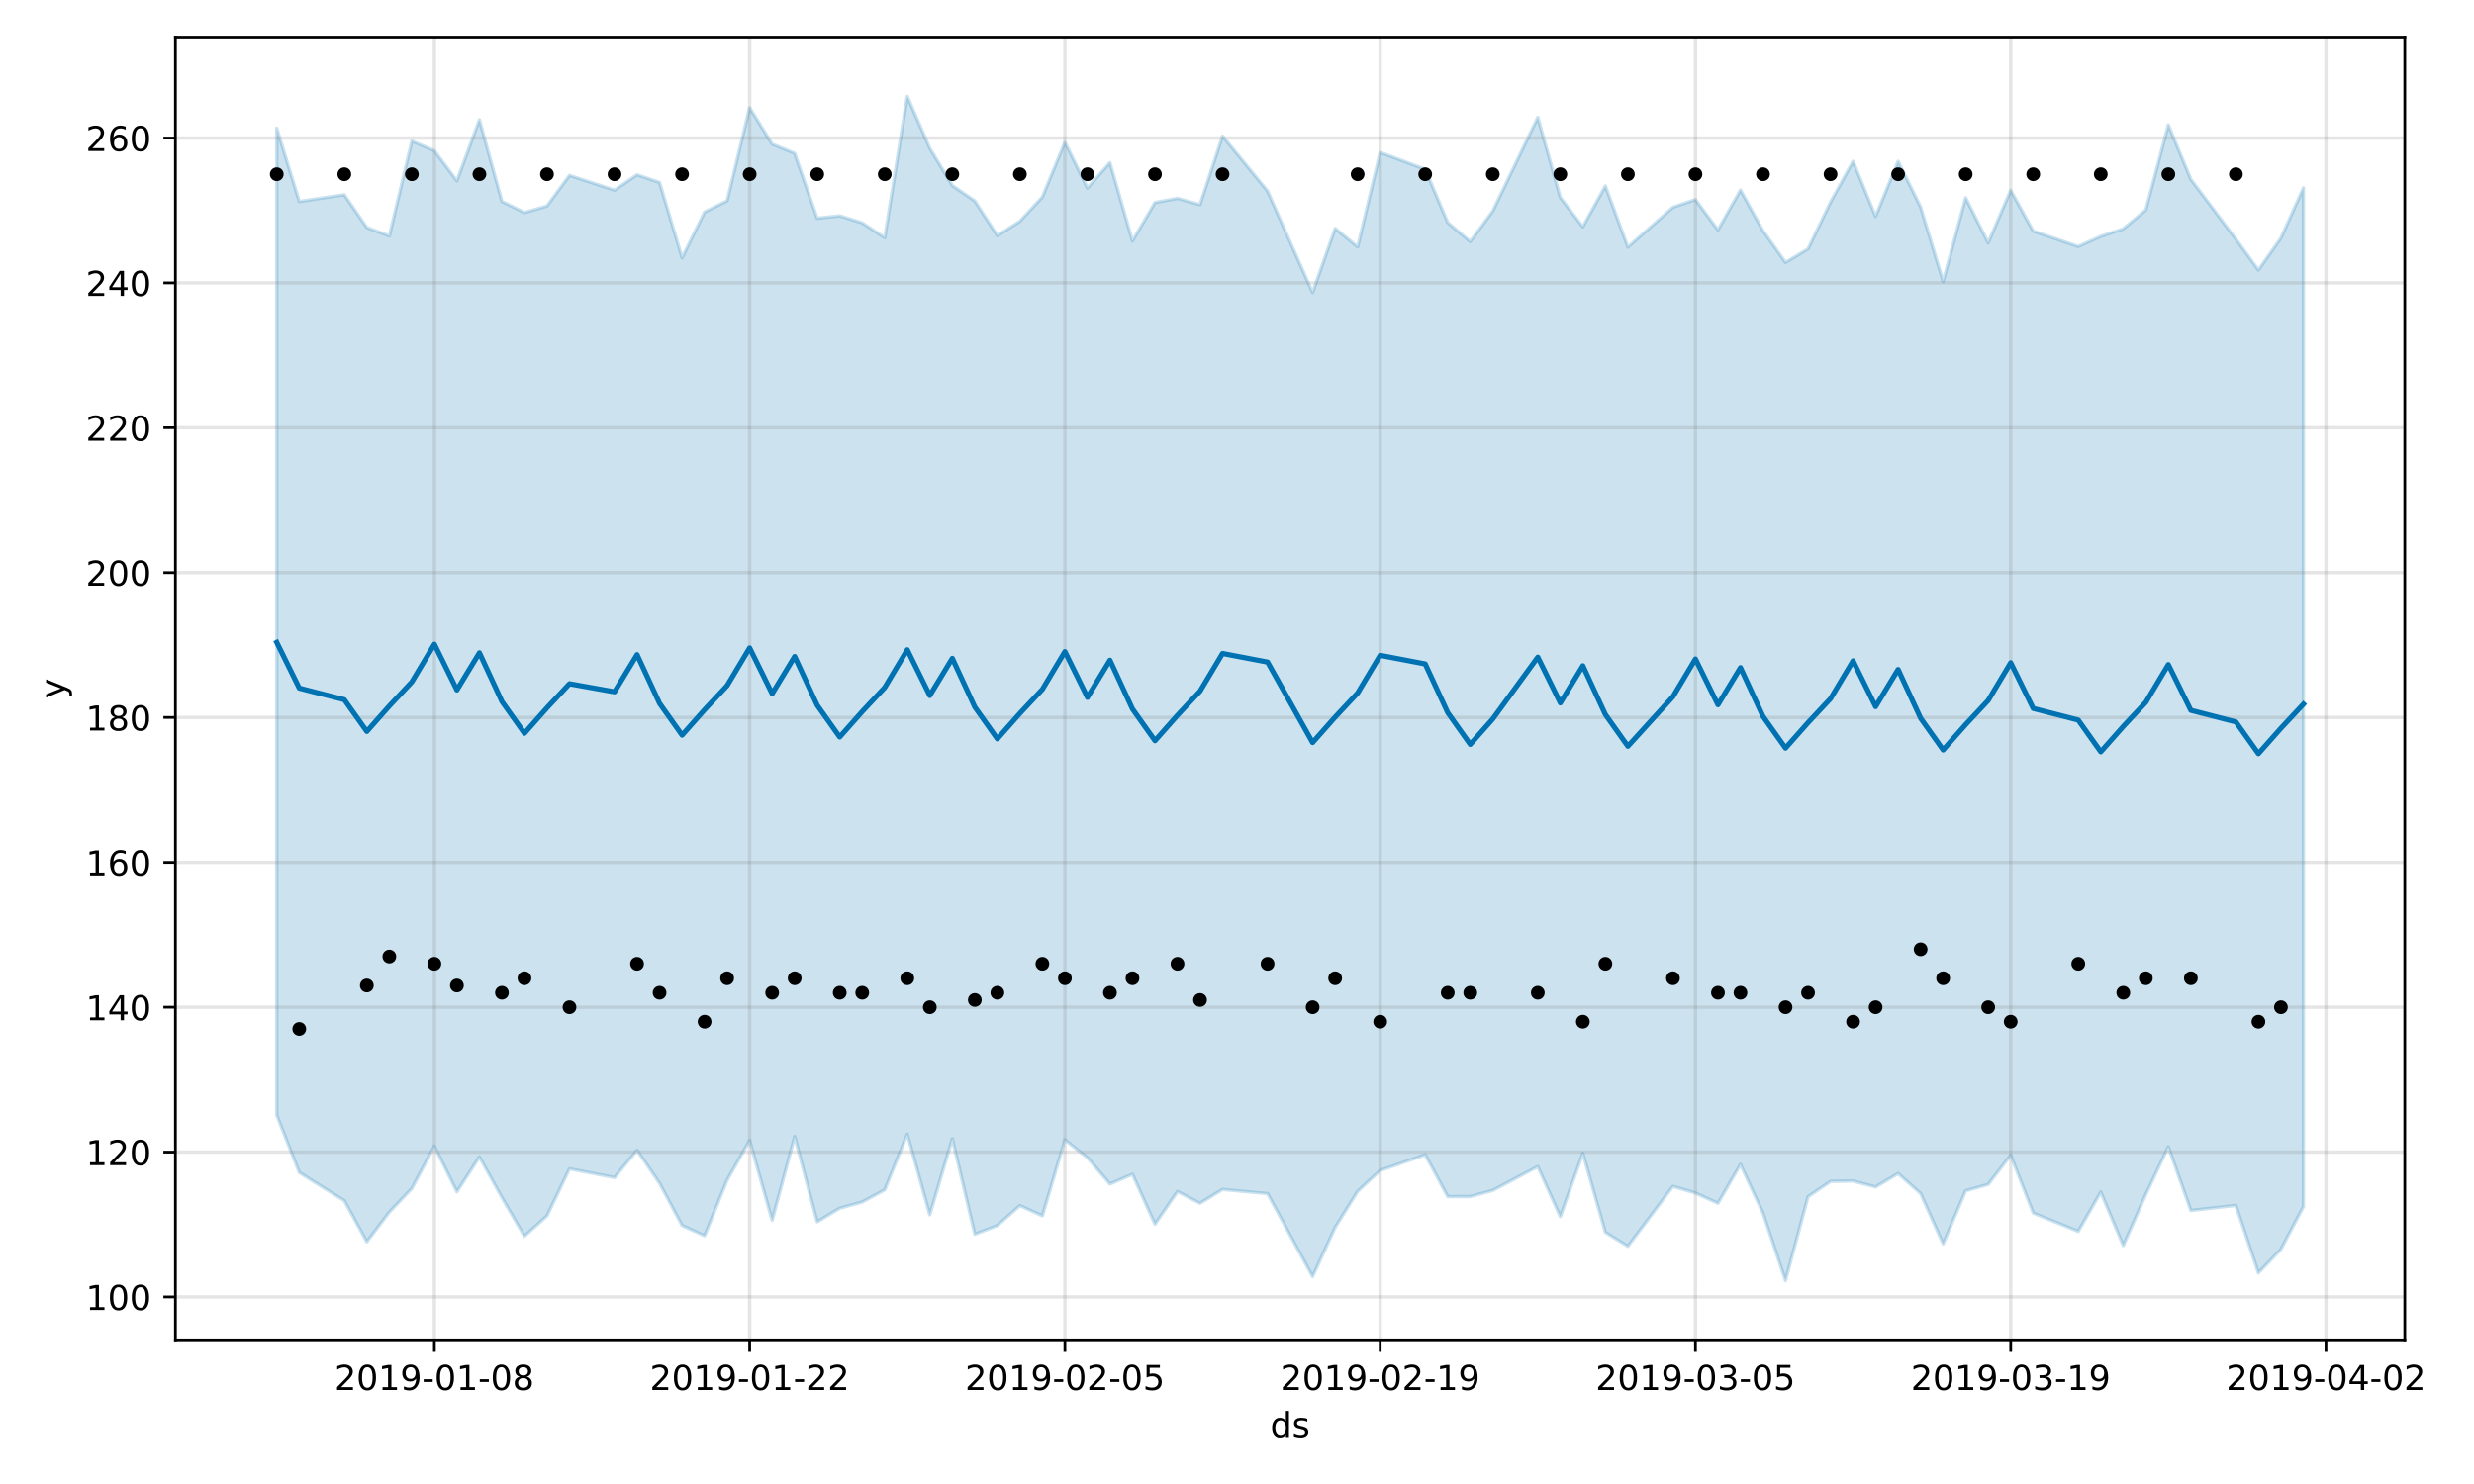<?xml version="1.0" encoding="utf-8" standalone="no"?>
<!DOCTYPE svg PUBLIC "-//W3C//DTD SVG 1.1//EN"
  "http://www.w3.org/Graphics/SVG/1.1/DTD/svg11.dtd">
<!-- Created with matplotlib (https://matplotlib.org/) -->
<svg height="432pt" version="1.1" viewBox="0 0 720 432" width="720pt" xmlns="http://www.w3.org/2000/svg" xmlns:xlink="http://www.w3.org/1999/xlink">
 <defs>
  <style type="text/css">
*{stroke-linecap:butt;stroke-linejoin:round;}
  </style>
 </defs>
 <g id="figure_1">
  <g id="patch_1">
   <path d="M 0 432 
L 720 432 
L 720 0 
L 0 0 
z
" style="fill:#ffffff;"/>
  </g>
  <g id="axes_1">
   <g id="patch_2">
    <path d="M 51.05 390.04 
L 699.857 390.04 
L 699.857 10.8 
L 51.05 10.8 
z
" style="fill:#ffffff;"/>
   </g>
   <g id="PolyCollection_1">
    <defs>
     <path d="M 80.541 -394.694 
L 80.541 -107.41 
L 87.095 -90.681 
L 100.202 -82.492 
L 106.756 -70.5 
L 113.309 -79.152 
L 119.863 -86.025 
L 126.417 -98.351 
L 132.97 -85.063 
L 139.524 -95.202 
L 146.077 -83.377 
L 152.631 -72.139 
L 159.185 -78.043 
L 165.738 -91.753 
L 178.845 -89.197 
L 185.399 -97.17 
L 191.953 -87.538 
L 198.506 -75.247 
L 205.06 -72.263 
L 211.613 -88.455 
L 218.167 -100.005 
L 224.721 -76.765 
L 231.274 -101.156 
L 237.828 -76.315 
L 244.381 -80.279 
L 250.935 -82.085 
L 257.489 -85.645 
L 264.042 -101.852 
L 270.596 -78.361 
L 277.15 -100.495 
L 283.703 -72.711 
L 290.257 -75.24 
L 296.81 -81.042 
L 303.364 -78.064 
L 309.918 -100.206 
L 316.471 -94.989 
L 323.025 -87.339 
L 329.578 -90.161 
L 336.132 -75.629 
L 342.686 -85.154 
L 349.239 -81.72 
L 355.793 -85.748 
L 368.9 -84.532 
L 382.007 -60.37 
L 388.561 -74.699 
L 395.114 -85.199 
L 401.668 -91.253 
L 414.775 -95.845 
L 421.329 -83.655 
L 427.883 -83.678 
L 434.436 -85.456 
L 447.543 -92.41 
L 454.097 -77.841 
L 460.651 -96.283 
L 467.204 -73.268 
L 473.758 -69.203 
L 486.865 -86.641 
L 493.419 -84.715 
L 499.972 -81.72 
L 506.526 -93.035 
L 513.079 -78.875 
L 519.633 -59.198 
L 526.187 -83.649 
L 532.74 -88.088 
L 539.294 -88.207 
L 545.847 -86.464 
L 552.401 -90.387 
L 558.955 -84.557 
L 565.508 -69.902 
L 572.062 -85.344 
L 578.616 -87.222 
L 585.169 -95.698 
L 591.723 -78.879 
L 604.83 -73.539 
L 611.384 -84.989 
L 617.937 -69.387 
L 624.491 -84.289 
L 631.044 -98.164 
L 637.598 -79.629 
L 650.705 -81.096 
L 657.259 -61.44 
L 663.812 -68.332 
L 670.366 -80.752 
L 670.366 -377.306 
L 670.366 -377.306 
L 663.812 -362.697 
L 657.259 -353.391 
L 650.705 -362.391 
L 637.598 -379.794 
L 631.044 -395.65 
L 624.491 -370.888 
L 617.937 -365.39 
L 611.384 -363.193 
L 604.83 -360.242 
L 591.723 -364.702 
L 585.169 -376.617 
L 578.616 -361.3 
L 572.062 -374.425 
L 565.508 -350.047 
L 558.955 -371.71 
L 552.401 -385.043 
L 545.847 -368.98 
L 539.294 -385.029 
L 532.74 -373.156 
L 526.187 -359.54 
L 519.633 -355.592 
L 513.079 -364.836 
L 506.526 -376.661 
L 499.972 -365.057 
L 493.419 -373.91 
L 486.865 -371.653 
L 473.758 -360.056 
L 467.204 -377.857 
L 460.651 -365.972 
L 454.097 -374.509 
L 447.543 -397.827 
L 434.436 -370.559 
L 427.883 -361.667 
L 421.329 -367.215 
L 414.775 -382.707 
L 401.668 -387.616 
L 395.114 -360.123 
L 388.561 -365.499 
L 382.007 -346.827 
L 368.9 -376.365 
L 355.793 -392.392 
L 349.239 -372.41 
L 342.686 -374.252 
L 336.132 -373.037 
L 329.578 -361.856 
L 323.025 -384.639 
L 316.471 -377.259 
L 309.918 -390.601 
L 303.364 -374.655 
L 296.81 -367.588 
L 290.257 -363.406 
L 283.703 -373.487 
L 277.15 -377.993 
L 270.596 -388.831 
L 264.042 -403.962 
L 257.489 -362.802 
L 250.935 -367.121 
L 244.381 -369.176 
L 237.828 -368.47 
L 231.274 -387.357 
L 224.721 -390.044 
L 218.167 -400.657 
L 211.613 -373.527 
L 205.06 -370.285 
L 198.506 -356.933 
L 191.953 -378.893 
L 185.399 -381.11 
L 178.845 -376.643 
L 165.738 -380.95 
L 159.185 -372.024 
L 152.631 -370.12 
L 146.077 -373.361 
L 139.524 -397.133 
L 132.97 -379.351 
L 126.417 -388.122 
L 119.863 -390.929 
L 113.309 -363.315 
L 106.756 -365.774 
L 100.202 -375.307 
L 87.095 -373.338 
L 80.541 -394.694 
z
" id="m446406415d" style="stroke:#0072b2;stroke-opacity:0.2;"/>
    </defs>
    <g clip-path="url(#pd32f63ff8e)">
     <use style="fill:#0072b2;fill-opacity:0.2;stroke:#0072b2;stroke-opacity:0.2;" x="0" xlink:href="#m446406415d" y="432"/>
    </g>
   </g>
   <g id="matplotlib.axis_1">
    <g id="xtick_1">
     <g id="line2d_1">
      <path clip-path="url(#pd32f63ff8e)" d="M 126.417 390.04 
L 126.417 10.8 
" style="fill:none;stroke:#808080;stroke-linecap:square;stroke-opacity:0.2;"/>
     </g>
     <g id="line2d_2">
      <defs>
       <path d="M 0 0 
L 0 3.5 
" id="m292df72a56" style="stroke:#000000;stroke-width:0.8;"/>
      </defs>
      <g>
       <use style="stroke:#000000;stroke-width:0.8;" x="126.417" xlink:href="#m292df72a56" y="390.04"/>
      </g>
     </g>
     <g id="text_1">
      <!-- 2019-01-08 -->
      <defs>
       <path d="M 19.188 8.297 
L 53.609 8.297 
L 53.609 0 
L 7.328 0 
L 7.328 8.297 
Q 12.938 14.109 22.625 23.891 
Q 32.328 33.688 34.812 36.531 
Q 39.547 41.844 41.422 45.531 
Q 43.312 49.219 43.312 52.781 
Q 43.312 58.594 39.234 62.25 
Q 35.156 65.922 28.609 65.922 
Q 23.969 65.922 18.812 64.312 
Q 13.672 62.703 7.812 59.422 
L 7.812 69.391 
Q 13.766 71.781 18.938 73 
Q 24.125 74.219 28.422 74.219 
Q 39.75 74.219 46.484 68.547 
Q 53.219 62.891 53.219 53.422 
Q 53.219 48.922 51.531 44.891 
Q 49.859 40.875 45.406 35.406 
Q 44.188 33.984 37.641 27.219 
Q 31.109 20.453 19.188 8.297 
z
" id="DejaVuSans-50"/>
       <path d="M 31.781 66.406 
Q 24.172 66.406 20.328 58.906 
Q 16.5 51.422 16.5 36.375 
Q 16.5 21.391 20.328 13.891 
Q 24.172 6.391 31.781 6.391 
Q 39.453 6.391 43.281 13.891 
Q 47.125 21.391 47.125 36.375 
Q 47.125 51.422 43.281 58.906 
Q 39.453 66.406 31.781 66.406 
z
M 31.781 74.219 
Q 44.047 74.219 50.516 64.516 
Q 56.984 54.828 56.984 36.375 
Q 56.984 17.969 50.516 8.266 
Q 44.047 -1.422 31.781 -1.422 
Q 19.531 -1.422 13.062 8.266 
Q 6.594 17.969 6.594 36.375 
Q 6.594 54.828 13.062 64.516 
Q 19.531 74.219 31.781 74.219 
z
" id="DejaVuSans-48"/>
       <path d="M 12.406 8.297 
L 28.516 8.297 
L 28.516 63.922 
L 10.984 60.406 
L 10.984 69.391 
L 28.422 72.906 
L 38.281 72.906 
L 38.281 8.297 
L 54.391 8.297 
L 54.391 0 
L 12.406 0 
z
" id="DejaVuSans-49"/>
       <path d="M 10.984 1.516 
L 10.984 10.5 
Q 14.703 8.734 18.5 7.812 
Q 22.312 6.891 25.984 6.891 
Q 35.75 6.891 40.891 13.453 
Q 46.047 20.016 46.781 33.406 
Q 43.953 29.203 39.594 26.953 
Q 35.25 24.703 29.984 24.703 
Q 19.047 24.703 12.672 31.312 
Q 6.297 37.938 6.297 49.422 
Q 6.297 60.641 12.938 67.422 
Q 19.578 74.219 30.609 74.219 
Q 43.266 74.219 49.922 64.516 
Q 56.594 54.828 56.594 36.375 
Q 56.594 19.141 48.406 8.859 
Q 40.234 -1.422 26.422 -1.422 
Q 22.703 -1.422 18.891 -0.688 
Q 15.094 0.047 10.984 1.516 
z
M 30.609 32.422 
Q 37.25 32.422 41.125 36.953 
Q 45.016 41.5 45.016 49.422 
Q 45.016 57.281 41.125 61.844 
Q 37.25 66.406 30.609 66.406 
Q 23.969 66.406 20.094 61.844 
Q 16.219 57.281 16.219 49.422 
Q 16.219 41.5 20.094 36.953 
Q 23.969 32.422 30.609 32.422 
z
" id="DejaVuSans-57"/>
       <path d="M 4.891 31.391 
L 31.203 31.391 
L 31.203 23.391 
L 4.891 23.391 
z
" id="DejaVuSans-45"/>
       <path d="M 31.781 34.625 
Q 24.75 34.625 20.719 30.859 
Q 16.703 27.094 16.703 20.516 
Q 16.703 13.922 20.719 10.156 
Q 24.75 6.391 31.781 6.391 
Q 38.812 6.391 42.859 10.172 
Q 46.922 13.969 46.922 20.516 
Q 46.922 27.094 42.891 30.859 
Q 38.875 34.625 31.781 34.625 
z
M 21.922 38.812 
Q 15.578 40.375 12.031 44.719 
Q 8.5 49.078 8.5 55.328 
Q 8.5 64.062 14.719 69.141 
Q 20.953 74.219 31.781 74.219 
Q 42.672 74.219 48.875 69.141 
Q 55.078 64.062 55.078 55.328 
Q 55.078 49.078 51.531 44.719 
Q 48 40.375 41.703 38.812 
Q 48.828 37.156 52.797 32.312 
Q 56.781 27.484 56.781 20.516 
Q 56.781 9.906 50.312 4.234 
Q 43.844 -1.422 31.781 -1.422 
Q 19.734 -1.422 13.25 4.234 
Q 6.781 9.906 6.781 20.516 
Q 6.781 27.484 10.781 32.312 
Q 14.797 37.156 21.922 38.812 
z
M 18.312 54.391 
Q 18.312 48.734 21.844 45.562 
Q 25.391 42.391 31.781 42.391 
Q 38.141 42.391 41.719 45.562 
Q 45.312 48.734 45.312 54.391 
Q 45.312 60.062 41.719 63.234 
Q 38.141 66.406 31.781 66.406 
Q 25.391 66.406 21.844 63.234 
Q 18.312 60.062 18.312 54.391 
z
" id="DejaVuSans-56"/>
      </defs>
      <g transform="translate(97.359 404.638)scale(0.1 -0.1)">
       <use xlink:href="#DejaVuSans-50"/>
       <use x="63.623" xlink:href="#DejaVuSans-48"/>
       <use x="127.246" xlink:href="#DejaVuSans-49"/>
       <use x="190.869" xlink:href="#DejaVuSans-57"/>
       <use x="254.492" xlink:href="#DejaVuSans-45"/>
       <use x="290.576" xlink:href="#DejaVuSans-48"/>
       <use x="354.199" xlink:href="#DejaVuSans-49"/>
       <use x="417.822" xlink:href="#DejaVuSans-45"/>
       <use x="453.906" xlink:href="#DejaVuSans-48"/>
       <use x="517.529" xlink:href="#DejaVuSans-56"/>
      </g>
     </g>
    </g>
    <g id="xtick_2">
     <g id="line2d_3">
      <path clip-path="url(#pd32f63ff8e)" d="M 218.167 390.04 
L 218.167 10.8 
" style="fill:none;stroke:#808080;stroke-linecap:square;stroke-opacity:0.2;"/>
     </g>
     <g id="line2d_4">
      <g>
       <use style="stroke:#000000;stroke-width:0.8;" x="218.167" xlink:href="#m292df72a56" y="390.04"/>
      </g>
     </g>
     <g id="text_2">
      <!-- 2019-01-22 -->
      <g transform="translate(189.109 404.638)scale(0.1 -0.1)">
       <use xlink:href="#DejaVuSans-50"/>
       <use x="63.623" xlink:href="#DejaVuSans-48"/>
       <use x="127.246" xlink:href="#DejaVuSans-49"/>
       <use x="190.869" xlink:href="#DejaVuSans-57"/>
       <use x="254.492" xlink:href="#DejaVuSans-45"/>
       <use x="290.576" xlink:href="#DejaVuSans-48"/>
       <use x="354.199" xlink:href="#DejaVuSans-49"/>
       <use x="417.822" xlink:href="#DejaVuSans-45"/>
       <use x="453.906" xlink:href="#DejaVuSans-50"/>
       <use x="517.529" xlink:href="#DejaVuSans-50"/>
      </g>
     </g>
    </g>
    <g id="xtick_3">
     <g id="line2d_5">
      <path clip-path="url(#pd32f63ff8e)" d="M 309.918 390.04 
L 309.918 10.8 
" style="fill:none;stroke:#808080;stroke-linecap:square;stroke-opacity:0.2;"/>
     </g>
     <g id="line2d_6">
      <g>
       <use style="stroke:#000000;stroke-width:0.8;" x="309.918" xlink:href="#m292df72a56" y="390.04"/>
      </g>
     </g>
     <g id="text_3">
      <!-- 2019-02-05 -->
      <defs>
       <path d="M 10.797 72.906 
L 49.516 72.906 
L 49.516 64.594 
L 19.828 64.594 
L 19.828 46.734 
Q 21.969 47.469 24.109 47.828 
Q 26.266 48.188 28.422 48.188 
Q 40.625 48.188 47.75 41.5 
Q 54.891 34.812 54.891 23.391 
Q 54.891 11.625 47.562 5.094 
Q 40.234 -1.422 26.906 -1.422 
Q 22.312 -1.422 17.547 -0.641 
Q 12.797 0.141 7.719 1.703 
L 7.719 11.625 
Q 12.109 9.234 16.797 8.062 
Q 21.484 6.891 26.703 6.891 
Q 35.156 6.891 40.078 11.328 
Q 45.016 15.766 45.016 23.391 
Q 45.016 31 40.078 35.438 
Q 35.156 39.891 26.703 39.891 
Q 22.75 39.891 18.812 39.016 
Q 14.891 38.141 10.797 36.281 
z
" id="DejaVuSans-53"/>
      </defs>
      <g transform="translate(280.86 404.638)scale(0.1 -0.1)">
       <use xlink:href="#DejaVuSans-50"/>
       <use x="63.623" xlink:href="#DejaVuSans-48"/>
       <use x="127.246" xlink:href="#DejaVuSans-49"/>
       <use x="190.869" xlink:href="#DejaVuSans-57"/>
       <use x="254.492" xlink:href="#DejaVuSans-45"/>
       <use x="290.576" xlink:href="#DejaVuSans-48"/>
       <use x="354.199" xlink:href="#DejaVuSans-50"/>
       <use x="417.822" xlink:href="#DejaVuSans-45"/>
       <use x="453.906" xlink:href="#DejaVuSans-48"/>
       <use x="517.529" xlink:href="#DejaVuSans-53"/>
      </g>
     </g>
    </g>
    <g id="xtick_4">
     <g id="line2d_7">
      <path clip-path="url(#pd32f63ff8e)" d="M 401.668 390.04 
L 401.668 10.8 
" style="fill:none;stroke:#808080;stroke-linecap:square;stroke-opacity:0.2;"/>
     </g>
     <g id="line2d_8">
      <g>
       <use style="stroke:#000000;stroke-width:0.8;" x="401.668" xlink:href="#m292df72a56" y="390.04"/>
      </g>
     </g>
     <g id="text_4">
      <!-- 2019-02-19 -->
      <g transform="translate(372.61 404.638)scale(0.1 -0.1)">
       <use xlink:href="#DejaVuSans-50"/>
       <use x="63.623" xlink:href="#DejaVuSans-48"/>
       <use x="127.246" xlink:href="#DejaVuSans-49"/>
       <use x="190.869" xlink:href="#DejaVuSans-57"/>
       <use x="254.492" xlink:href="#DejaVuSans-45"/>
       <use x="290.576" xlink:href="#DejaVuSans-48"/>
       <use x="354.199" xlink:href="#DejaVuSans-50"/>
       <use x="417.822" xlink:href="#DejaVuSans-45"/>
       <use x="453.906" xlink:href="#DejaVuSans-49"/>
       <use x="517.529" xlink:href="#DejaVuSans-57"/>
      </g>
     </g>
    </g>
    <g id="xtick_5">
     <g id="line2d_9">
      <path clip-path="url(#pd32f63ff8e)" d="M 493.419 390.04 
L 493.419 10.8 
" style="fill:none;stroke:#808080;stroke-linecap:square;stroke-opacity:0.2;"/>
     </g>
     <g id="line2d_10">
      <g>
       <use style="stroke:#000000;stroke-width:0.8;" x="493.419" xlink:href="#m292df72a56" y="390.04"/>
      </g>
     </g>
     <g id="text_5">
      <!-- 2019-03-05 -->
      <defs>
       <path d="M 40.578 39.312 
Q 47.656 37.797 51.625 33 
Q 55.609 28.219 55.609 21.188 
Q 55.609 10.406 48.188 4.484 
Q 40.766 -1.422 27.094 -1.422 
Q 22.516 -1.422 17.656 -0.516 
Q 12.797 0.391 7.625 2.203 
L 7.625 11.719 
Q 11.719 9.328 16.594 8.109 
Q 21.484 6.891 26.812 6.891 
Q 36.078 6.891 40.938 10.547 
Q 45.797 14.203 45.797 21.188 
Q 45.797 27.641 41.281 31.266 
Q 36.766 34.906 28.719 34.906 
L 20.219 34.906 
L 20.219 43.016 
L 29.109 43.016 
Q 36.375 43.016 40.234 45.922 
Q 44.094 48.828 44.094 54.297 
Q 44.094 59.906 40.109 62.906 
Q 36.141 65.922 28.719 65.922 
Q 24.656 65.922 20.016 65.031 
Q 15.375 64.156 9.812 62.312 
L 9.812 71.094 
Q 15.438 72.656 20.344 73.438 
Q 25.25 74.219 29.594 74.219 
Q 40.828 74.219 47.359 69.109 
Q 53.906 64.016 53.906 55.328 
Q 53.906 49.266 50.438 45.094 
Q 46.969 40.922 40.578 39.312 
z
" id="DejaVuSans-51"/>
      </defs>
      <g transform="translate(464.361 404.638)scale(0.1 -0.1)">
       <use xlink:href="#DejaVuSans-50"/>
       <use x="63.623" xlink:href="#DejaVuSans-48"/>
       <use x="127.246" xlink:href="#DejaVuSans-49"/>
       <use x="190.869" xlink:href="#DejaVuSans-57"/>
       <use x="254.492" xlink:href="#DejaVuSans-45"/>
       <use x="290.576" xlink:href="#DejaVuSans-48"/>
       <use x="354.199" xlink:href="#DejaVuSans-51"/>
       <use x="417.822" xlink:href="#DejaVuSans-45"/>
       <use x="453.906" xlink:href="#DejaVuSans-48"/>
       <use x="517.529" xlink:href="#DejaVuSans-53"/>
      </g>
     </g>
    </g>
    <g id="xtick_6">
     <g id="line2d_11">
      <path clip-path="url(#pd32f63ff8e)" d="M 585.169 390.04 
L 585.169 10.8 
" style="fill:none;stroke:#808080;stroke-linecap:square;stroke-opacity:0.2;"/>
     </g>
     <g id="line2d_12">
      <g>
       <use style="stroke:#000000;stroke-width:0.8;" x="585.169" xlink:href="#m292df72a56" y="390.04"/>
      </g>
     </g>
     <g id="text_6">
      <!-- 2019-03-19 -->
      <g transform="translate(556.111 404.638)scale(0.1 -0.1)">
       <use xlink:href="#DejaVuSans-50"/>
       <use x="63.623" xlink:href="#DejaVuSans-48"/>
       <use x="127.246" xlink:href="#DejaVuSans-49"/>
       <use x="190.869" xlink:href="#DejaVuSans-57"/>
       <use x="254.492" xlink:href="#DejaVuSans-45"/>
       <use x="290.576" xlink:href="#DejaVuSans-48"/>
       <use x="354.199" xlink:href="#DejaVuSans-51"/>
       <use x="417.822" xlink:href="#DejaVuSans-45"/>
       <use x="453.906" xlink:href="#DejaVuSans-49"/>
       <use x="517.529" xlink:href="#DejaVuSans-57"/>
      </g>
     </g>
    </g>
    <g id="xtick_7">
     <g id="line2d_13">
      <path clip-path="url(#pd32f63ff8e)" d="M 676.92 390.04 
L 676.92 10.8 
" style="fill:none;stroke:#808080;stroke-linecap:square;stroke-opacity:0.2;"/>
     </g>
     <g id="line2d_14">
      <g>
       <use style="stroke:#000000;stroke-width:0.8;" x="676.92" xlink:href="#m292df72a56" y="390.04"/>
      </g>
     </g>
     <g id="text_7">
      <!-- 2019-04-02 -->
      <defs>
       <path d="M 37.797 64.312 
L 12.891 25.391 
L 37.797 25.391 
z
M 35.203 72.906 
L 47.609 72.906 
L 47.609 25.391 
L 58.016 25.391 
L 58.016 17.188 
L 47.609 17.188 
L 47.609 0 
L 37.797 0 
L 37.797 17.188 
L 4.891 17.188 
L 4.891 26.703 
z
" id="DejaVuSans-52"/>
      </defs>
      <g transform="translate(647.862 404.638)scale(0.1 -0.1)">
       <use xlink:href="#DejaVuSans-50"/>
       <use x="63.623" xlink:href="#DejaVuSans-48"/>
       <use x="127.246" xlink:href="#DejaVuSans-49"/>
       <use x="190.869" xlink:href="#DejaVuSans-57"/>
       <use x="254.492" xlink:href="#DejaVuSans-45"/>
       <use x="290.576" xlink:href="#DejaVuSans-48"/>
       <use x="354.199" xlink:href="#DejaVuSans-52"/>
       <use x="417.822" xlink:href="#DejaVuSans-45"/>
       <use x="453.906" xlink:href="#DejaVuSans-48"/>
       <use x="517.529" xlink:href="#DejaVuSans-50"/>
      </g>
     </g>
    </g>
    <g id="text_8">
     <!-- ds -->
     <defs>
      <path d="M 45.406 46.391 
L 45.406 75.984 
L 54.391 75.984 
L 54.391 0 
L 45.406 0 
L 45.406 8.203 
Q 42.578 3.328 38.25 0.953 
Q 33.938 -1.422 27.875 -1.422 
Q 17.969 -1.422 11.734 6.484 
Q 5.516 14.406 5.516 27.297 
Q 5.516 40.188 11.734 48.094 
Q 17.969 56 27.875 56 
Q 33.938 56 38.25 53.625 
Q 42.578 51.266 45.406 46.391 
z
M 14.797 27.297 
Q 14.797 17.391 18.875 11.75 
Q 22.953 6.109 30.078 6.109 
Q 37.203 6.109 41.297 11.75 
Q 45.406 17.391 45.406 27.297 
Q 45.406 37.203 41.297 42.844 
Q 37.203 48.484 30.078 48.484 
Q 22.953 48.484 18.875 42.844 
Q 14.797 37.203 14.797 27.297 
z
" id="DejaVuSans-100"/>
      <path d="M 44.281 53.078 
L 44.281 44.578 
Q 40.484 46.531 36.375 47.5 
Q 32.281 48.484 27.875 48.484 
Q 21.188 48.484 17.844 46.438 
Q 14.5 44.391 14.5 40.281 
Q 14.5 37.156 16.891 35.375 
Q 19.281 33.594 26.516 31.984 
L 29.594 31.297 
Q 39.156 29.25 43.188 25.516 
Q 47.219 21.781 47.219 15.094 
Q 47.219 7.469 41.188 3.016 
Q 35.156 -1.422 24.609 -1.422 
Q 20.219 -1.422 15.453 -0.562 
Q 10.688 0.297 5.422 2 
L 5.422 11.281 
Q 10.406 8.688 15.234 7.391 
Q 20.062 6.109 24.812 6.109 
Q 31.156 6.109 34.562 8.281 
Q 37.984 10.453 37.984 14.406 
Q 37.984 18.062 35.516 20.016 
Q 33.062 21.969 24.703 23.781 
L 21.578 24.516 
Q 13.234 26.266 9.516 29.906 
Q 5.812 33.547 5.812 39.891 
Q 5.812 47.609 11.281 51.797 
Q 16.75 56 26.812 56 
Q 31.781 56 36.172 55.266 
Q 40.578 54.547 44.281 53.078 
z
" id="DejaVuSans-115"/>
     </defs>
     <g transform="translate(369.675 418.317)scale(0.1 -0.1)">
      <use xlink:href="#DejaVuSans-100"/>
      <use x="63.477" xlink:href="#DejaVuSans-115"/>
     </g>
    </g>
   </g>
   <g id="matplotlib.axis_2">
    <g id="ytick_1">
     <g id="line2d_15">
      <path clip-path="url(#pd32f63ff8e)" d="M 51.05 377.551 
L 699.857 377.551 
" style="fill:none;stroke:#808080;stroke-linecap:square;stroke-opacity:0.2;"/>
     </g>
     <g id="line2d_16">
      <defs>
       <path d="M 0 0 
L -3.5 0 
" id="m9226dc07b2" style="stroke:#000000;stroke-width:0.8;"/>
      </defs>
      <g>
       <use style="stroke:#000000;stroke-width:0.8;" x="51.05" xlink:href="#m9226dc07b2" y="377.551"/>
      </g>
     </g>
     <g id="text_9">
      <!-- 100 -->
      <g transform="translate(24.962 381.35)scale(0.1 -0.1)">
       <use xlink:href="#DejaVuSans-49"/>
       <use x="63.623" xlink:href="#DejaVuSans-48"/>
       <use x="127.246" xlink:href="#DejaVuSans-48"/>
      </g>
     </g>
    </g>
    <g id="ytick_2">
     <g id="line2d_17">
      <path clip-path="url(#pd32f63ff8e)" d="M 51.05 335.379 
L 699.857 335.379 
" style="fill:none;stroke:#808080;stroke-linecap:square;stroke-opacity:0.2;"/>
     </g>
     <g id="line2d_18">
      <g>
       <use style="stroke:#000000;stroke-width:0.8;" x="51.05" xlink:href="#m9226dc07b2" y="335.379"/>
      </g>
     </g>
     <g id="text_10">
      <!-- 120 -->
      <g transform="translate(24.962 339.178)scale(0.1 -0.1)">
       <use xlink:href="#DejaVuSans-49"/>
       <use x="63.623" xlink:href="#DejaVuSans-50"/>
       <use x="127.246" xlink:href="#DejaVuSans-48"/>
      </g>
     </g>
    </g>
    <g id="ytick_3">
     <g id="line2d_19">
      <path clip-path="url(#pd32f63ff8e)" d="M 51.05 293.207 
L 699.857 293.207 
" style="fill:none;stroke:#808080;stroke-linecap:square;stroke-opacity:0.2;"/>
     </g>
     <g id="line2d_20">
      <g>
       <use style="stroke:#000000;stroke-width:0.8;" x="51.05" xlink:href="#m9226dc07b2" y="293.207"/>
      </g>
     </g>
     <g id="text_11">
      <!-- 140 -->
      <g transform="translate(24.962 297.006)scale(0.1 -0.1)">
       <use xlink:href="#DejaVuSans-49"/>
       <use x="63.623" xlink:href="#DejaVuSans-52"/>
       <use x="127.246" xlink:href="#DejaVuSans-48"/>
      </g>
     </g>
    </g>
    <g id="ytick_4">
     <g id="line2d_21">
      <path clip-path="url(#pd32f63ff8e)" d="M 51.05 251.035 
L 699.857 251.035 
" style="fill:none;stroke:#808080;stroke-linecap:square;stroke-opacity:0.2;"/>
     </g>
     <g id="line2d_22">
      <g>
       <use style="stroke:#000000;stroke-width:0.8;" x="51.05" xlink:href="#m9226dc07b2" y="251.035"/>
      </g>
     </g>
     <g id="text_12">
      <!-- 160 -->
      <defs>
       <path d="M 33.016 40.375 
Q 26.375 40.375 22.484 35.828 
Q 18.609 31.297 18.609 23.391 
Q 18.609 15.531 22.484 10.953 
Q 26.375 6.391 33.016 6.391 
Q 39.656 6.391 43.531 10.953 
Q 47.406 15.531 47.406 23.391 
Q 47.406 31.297 43.531 35.828 
Q 39.656 40.375 33.016 40.375 
z
M 52.594 71.297 
L 52.594 62.312 
Q 48.875 64.062 45.094 64.984 
Q 41.312 65.922 37.594 65.922 
Q 27.828 65.922 22.672 59.328 
Q 17.531 52.734 16.797 39.406 
Q 19.672 43.656 24.016 45.922 
Q 28.375 48.188 33.594 48.188 
Q 44.578 48.188 50.953 41.516 
Q 57.328 34.859 57.328 23.391 
Q 57.328 12.156 50.688 5.359 
Q 44.047 -1.422 33.016 -1.422 
Q 20.359 -1.422 13.672 8.266 
Q 6.984 17.969 6.984 36.375 
Q 6.984 53.656 15.188 63.938 
Q 23.391 74.219 37.203 74.219 
Q 40.922 74.219 44.703 73.484 
Q 48.484 72.75 52.594 71.297 
z
" id="DejaVuSans-54"/>
      </defs>
      <g transform="translate(24.962 254.835)scale(0.1 -0.1)">
       <use xlink:href="#DejaVuSans-49"/>
       <use x="63.623" xlink:href="#DejaVuSans-54"/>
       <use x="127.246" xlink:href="#DejaVuSans-48"/>
      </g>
     </g>
    </g>
    <g id="ytick_5">
     <g id="line2d_23">
      <path clip-path="url(#pd32f63ff8e)" d="M 51.05 208.864 
L 699.857 208.864 
" style="fill:none;stroke:#808080;stroke-linecap:square;stroke-opacity:0.2;"/>
     </g>
     <g id="line2d_24">
      <g>
       <use style="stroke:#000000;stroke-width:0.8;" x="51.05" xlink:href="#m9226dc07b2" y="208.864"/>
      </g>
     </g>
     <g id="text_13">
      <!-- 180 -->
      <g transform="translate(24.962 212.663)scale(0.1 -0.1)">
       <use xlink:href="#DejaVuSans-49"/>
       <use x="63.623" xlink:href="#DejaVuSans-56"/>
       <use x="127.246" xlink:href="#DejaVuSans-48"/>
      </g>
     </g>
    </g>
    <g id="ytick_6">
     <g id="line2d_25">
      <path clip-path="url(#pd32f63ff8e)" d="M 51.05 166.692 
L 699.857 166.692 
" style="fill:none;stroke:#808080;stroke-linecap:square;stroke-opacity:0.2;"/>
     </g>
     <g id="line2d_26">
      <g>
       <use style="stroke:#000000;stroke-width:0.8;" x="51.05" xlink:href="#m9226dc07b2" y="166.692"/>
      </g>
     </g>
     <g id="text_14">
      <!-- 200 -->
      <g transform="translate(24.962 170.491)scale(0.1 -0.1)">
       <use xlink:href="#DejaVuSans-50"/>
       <use x="63.623" xlink:href="#DejaVuSans-48"/>
       <use x="127.246" xlink:href="#DejaVuSans-48"/>
      </g>
     </g>
    </g>
    <g id="ytick_7">
     <g id="line2d_27">
      <path clip-path="url(#pd32f63ff8e)" d="M 51.05 124.52 
L 699.857 124.52 
" style="fill:none;stroke:#808080;stroke-linecap:square;stroke-opacity:0.2;"/>
     </g>
     <g id="line2d_28">
      <g>
       <use style="stroke:#000000;stroke-width:0.8;" x="51.05" xlink:href="#m9226dc07b2" y="124.52"/>
      </g>
     </g>
     <g id="text_15">
      <!-- 220 -->
      <g transform="translate(24.962 128.319)scale(0.1 -0.1)">
       <use xlink:href="#DejaVuSans-50"/>
       <use x="63.623" xlink:href="#DejaVuSans-50"/>
       <use x="127.246" xlink:href="#DejaVuSans-48"/>
      </g>
     </g>
    </g>
    <g id="ytick_8">
     <g id="line2d_29">
      <path clip-path="url(#pd32f63ff8e)" d="M 51.05 82.348 
L 699.857 82.348 
" style="fill:none;stroke:#808080;stroke-linecap:square;stroke-opacity:0.2;"/>
     </g>
     <g id="line2d_30">
      <g>
       <use style="stroke:#000000;stroke-width:0.8;" x="51.05" xlink:href="#m9226dc07b2" y="82.348"/>
      </g>
     </g>
     <g id="text_16">
      <!-- 240 -->
      <g transform="translate(24.962 86.148)scale(0.1 -0.1)">
       <use xlink:href="#DejaVuSans-50"/>
       <use x="63.623" xlink:href="#DejaVuSans-52"/>
       <use x="127.246" xlink:href="#DejaVuSans-48"/>
      </g>
     </g>
    </g>
    <g id="ytick_9">
     <g id="line2d_31">
      <path clip-path="url(#pd32f63ff8e)" d="M 51.05 40.177 
L 699.857 40.177 
" style="fill:none;stroke:#808080;stroke-linecap:square;stroke-opacity:0.2;"/>
     </g>
     <g id="line2d_32">
      <g>
       <use style="stroke:#000000;stroke-width:0.8;" x="51.05" xlink:href="#m9226dc07b2" y="40.177"/>
      </g>
     </g>
     <g id="text_17">
      <!-- 260 -->
      <g transform="translate(24.962 43.976)scale(0.1 -0.1)">
       <use xlink:href="#DejaVuSans-50"/>
       <use x="63.623" xlink:href="#DejaVuSans-54"/>
       <use x="127.246" xlink:href="#DejaVuSans-48"/>
      </g>
     </g>
    </g>
    <g id="text_18">
     <!-- y -->
     <defs>
      <path d="M 32.172 -5.078 
Q 28.375 -14.844 24.75 -17.812 
Q 21.141 -20.797 15.094 -20.797 
L 7.906 -20.797 
L 7.906 -13.281 
L 13.188 -13.281 
Q 16.891 -13.281 18.938 -11.516 
Q 21 -9.766 23.484 -3.219 
L 25.094 0.875 
L 2.984 54.688 
L 12.5 54.688 
L 29.594 11.922 
L 46.688 54.688 
L 56.203 54.688 
z
" id="DejaVuSans-121"/>
     </defs>
     <g transform="translate(18.883 203.379)rotate(-90)scale(0.1 -0.1)">
      <use xlink:href="#DejaVuSans-121"/>
     </g>
    </g>
   </g>
   <g id="line2d_33">
    <defs>
     <path d="M 0 1.5 
C 0.398 1.5 0.779 1.342 1.061 1.061 
C 1.342 0.779 1.5 0.398 1.5 0 
C 1.5 -0.398 1.342 -0.779 1.061 -1.061 
C 0.779 -1.342 0.398 -1.5 0 -1.5 
C -0.398 -1.5 -0.779 -1.342 -1.061 -1.061 
C -1.342 -0.779 -1.5 -0.398 -1.5 0 
C -1.5 0.398 -1.342 0.779 -1.061 1.061 
C -0.779 1.342 -0.398 1.5 0 1.5 
z
" id="m087bdfc9df" style="stroke:#000000;"/>
    </defs>
    <g clip-path="url(#pd32f63ff8e)">
     <use style="stroke:#000000;" x="80.541" xlink:href="#m087bdfc9df" y="50.72"/>
     <use style="stroke:#000000;" x="87.095" xlink:href="#m087bdfc9df" y="299.533"/>
     <use style="stroke:#000000;" x="100.202" xlink:href="#m087bdfc9df" y="50.72"/>
     <use style="stroke:#000000;" x="106.756" xlink:href="#m087bdfc9df" y="286.881"/>
     <use style="stroke:#000000;" x="113.309" xlink:href="#m087bdfc9df" y="278.447"/>
     <use style="stroke:#000000;" x="119.863" xlink:href="#m087bdfc9df" y="50.72"/>
     <use style="stroke:#000000;" x="126.417" xlink:href="#m087bdfc9df" y="280.556"/>
     <use style="stroke:#000000;" x="132.97" xlink:href="#m087bdfc9df" y="286.881"/>
     <use style="stroke:#000000;" x="139.524" xlink:href="#m087bdfc9df" y="50.72"/>
     <use style="stroke:#000000;" x="146.077" xlink:href="#m087bdfc9df" y="288.99"/>
     <use style="stroke:#000000;" x="152.631" xlink:href="#m087bdfc9df" y="284.773"/>
     <use style="stroke:#000000;" x="159.185" xlink:href="#m087bdfc9df" y="50.72"/>
     <use style="stroke:#000000;" x="165.738" xlink:href="#m087bdfc9df" y="293.207"/>
     <use style="stroke:#000000;" x="178.845" xlink:href="#m087bdfc9df" y="50.72"/>
     <use style="stroke:#000000;" x="185.399" xlink:href="#m087bdfc9df" y="280.556"/>
     <use style="stroke:#000000;" x="191.953" xlink:href="#m087bdfc9df" y="288.99"/>
     <use style="stroke:#000000;" x="198.506" xlink:href="#m087bdfc9df" y="50.72"/>
     <use style="stroke:#000000;" x="205.06" xlink:href="#m087bdfc9df" y="297.424"/>
     <use style="stroke:#000000;" x="211.613" xlink:href="#m087bdfc9df" y="284.773"/>
     <use style="stroke:#000000;" x="218.167" xlink:href="#m087bdfc9df" y="50.72"/>
     <use style="stroke:#000000;" x="224.721" xlink:href="#m087bdfc9df" y="288.99"/>
     <use style="stroke:#000000;" x="231.274" xlink:href="#m087bdfc9df" y="284.773"/>
     <use style="stroke:#000000;" x="237.828" xlink:href="#m087bdfc9df" y="50.72"/>
     <use style="stroke:#000000;" x="244.381" xlink:href="#m087bdfc9df" y="288.99"/>
     <use style="stroke:#000000;" x="250.935" xlink:href="#m087bdfc9df" y="288.99"/>
     <use style="stroke:#000000;" x="257.489" xlink:href="#m087bdfc9df" y="50.72"/>
     <use style="stroke:#000000;" x="264.042" xlink:href="#m087bdfc9df" y="284.773"/>
     <use style="stroke:#000000;" x="270.596" xlink:href="#m087bdfc9df" y="293.207"/>
     <use style="stroke:#000000;" x="277.15" xlink:href="#m087bdfc9df" y="50.72"/>
     <use style="stroke:#000000;" x="283.703" xlink:href="#m087bdfc9df" y="291.098"/>
     <use style="stroke:#000000;" x="290.257" xlink:href="#m087bdfc9df" y="288.99"/>
     <use style="stroke:#000000;" x="296.81" xlink:href="#m087bdfc9df" y="50.72"/>
     <use style="stroke:#000000;" x="303.364" xlink:href="#m087bdfc9df" y="280.556"/>
     <use style="stroke:#000000;" x="309.918" xlink:href="#m087bdfc9df" y="284.773"/>
     <use style="stroke:#000000;" x="316.471" xlink:href="#m087bdfc9df" y="50.72"/>
     <use style="stroke:#000000;" x="323.025" xlink:href="#m087bdfc9df" y="288.99"/>
     <use style="stroke:#000000;" x="329.578" xlink:href="#m087bdfc9df" y="284.773"/>
     <use style="stroke:#000000;" x="336.132" xlink:href="#m087bdfc9df" y="50.72"/>
     <use style="stroke:#000000;" x="342.686" xlink:href="#m087bdfc9df" y="280.556"/>
     <use style="stroke:#000000;" x="349.239" xlink:href="#m087bdfc9df" y="291.098"/>
     <use style="stroke:#000000;" x="355.793" xlink:href="#m087bdfc9df" y="50.72"/>
     <use style="stroke:#000000;" x="368.9" xlink:href="#m087bdfc9df" y="280.556"/>
     <use style="stroke:#000000;" x="382.007" xlink:href="#m087bdfc9df" y="293.207"/>
     <use style="stroke:#000000;" x="388.561" xlink:href="#m087bdfc9df" y="284.773"/>
     <use style="stroke:#000000;" x="395.114" xlink:href="#m087bdfc9df" y="50.72"/>
     <use style="stroke:#000000;" x="401.668" xlink:href="#m087bdfc9df" y="297.424"/>
     <use style="stroke:#000000;" x="414.775" xlink:href="#m087bdfc9df" y="50.72"/>
     <use style="stroke:#000000;" x="421.329" xlink:href="#m087bdfc9df" y="288.99"/>
     <use style="stroke:#000000;" x="427.883" xlink:href="#m087bdfc9df" y="288.99"/>
     <use style="stroke:#000000;" x="434.436" xlink:href="#m087bdfc9df" y="50.72"/>
     <use style="stroke:#000000;" x="447.543" xlink:href="#m087bdfc9df" y="288.99"/>
     <use style="stroke:#000000;" x="454.097" xlink:href="#m087bdfc9df" y="50.72"/>
     <use style="stroke:#000000;" x="460.651" xlink:href="#m087bdfc9df" y="297.424"/>
     <use style="stroke:#000000;" x="467.204" xlink:href="#m087bdfc9df" y="280.556"/>
     <use style="stroke:#000000;" x="473.758" xlink:href="#m087bdfc9df" y="50.72"/>
     <use style="stroke:#000000;" x="486.865" xlink:href="#m087bdfc9df" y="284.773"/>
     <use style="stroke:#000000;" x="493.419" xlink:href="#m087bdfc9df" y="50.72"/>
     <use style="stroke:#000000;" x="499.972" xlink:href="#m087bdfc9df" y="288.99"/>
     <use style="stroke:#000000;" x="506.526" xlink:href="#m087bdfc9df" y="288.99"/>
     <use style="stroke:#000000;" x="513.079" xlink:href="#m087bdfc9df" y="50.72"/>
     <use style="stroke:#000000;" x="519.633" xlink:href="#m087bdfc9df" y="293.207"/>
     <use style="stroke:#000000;" x="526.187" xlink:href="#m087bdfc9df" y="288.99"/>
     <use style="stroke:#000000;" x="532.74" xlink:href="#m087bdfc9df" y="50.72"/>
     <use style="stroke:#000000;" x="539.294" xlink:href="#m087bdfc9df" y="297.424"/>
     <use style="stroke:#000000;" x="545.847" xlink:href="#m087bdfc9df" y="293.207"/>
     <use style="stroke:#000000;" x="552.401" xlink:href="#m087bdfc9df" y="50.72"/>
     <use style="stroke:#000000;" x="558.955" xlink:href="#m087bdfc9df" y="276.338"/>
     <use style="stroke:#000000;" x="565.508" xlink:href="#m087bdfc9df" y="284.773"/>
     <use style="stroke:#000000;" x="572.062" xlink:href="#m087bdfc9df" y="50.72"/>
     <use style="stroke:#000000;" x="578.616" xlink:href="#m087bdfc9df" y="293.207"/>
     <use style="stroke:#000000;" x="585.169" xlink:href="#m087bdfc9df" y="297.424"/>
     <use style="stroke:#000000;" x="591.723" xlink:href="#m087bdfc9df" y="50.72"/>
     <use style="stroke:#000000;" x="604.83" xlink:href="#m087bdfc9df" y="280.556"/>
     <use style="stroke:#000000;" x="611.384" xlink:href="#m087bdfc9df" y="50.72"/>
     <use style="stroke:#000000;" x="617.937" xlink:href="#m087bdfc9df" y="288.99"/>
     <use style="stroke:#000000;" x="624.491" xlink:href="#m087bdfc9df" y="284.773"/>
     <use style="stroke:#000000;" x="631.044" xlink:href="#m087bdfc9df" y="50.72"/>
     <use style="stroke:#000000;" x="637.598" xlink:href="#m087bdfc9df" y="284.773"/>
     <use style="stroke:#000000;" x="650.705" xlink:href="#m087bdfc9df" y="50.72"/>
     <use style="stroke:#000000;" x="657.259" xlink:href="#m087bdfc9df" y="297.424"/>
     <use style="stroke:#000000;" x="663.812" xlink:href="#m087bdfc9df" y="293.207"/>
    </g>
   </g>
   <g id="line2d_34">
    <path clip-path="url(#pd32f63ff8e)" d="M 80.541 186.995 
L 87.095 200.309 
L 100.202 203.683 
L 106.756 212.92 
L 113.309 205.517 
L 119.863 198.503 
L 126.417 187.535 
L 132.97 200.848 
L 139.524 190.04 
L 146.077 204.223 
L 152.631 213.459 
L 159.185 206.056 
L 165.738 199.043 
L 178.845 201.388 
L 185.399 190.579 
L 191.953 204.762 
L 198.506 213.999 
L 205.06 206.596 
L 211.613 199.582 
L 218.167 188.614 
L 224.721 201.927 
L 231.274 191.119 
L 237.828 205.302 
L 244.381 214.538 
L 250.935 207.135 
L 257.489 200.122 
L 264.042 189.153 
L 270.596 202.467 
L 277.15 191.658 
L 283.703 205.842 
L 290.257 215.078 
L 296.81 207.675 
L 303.364 200.661 
L 309.918 189.693 
L 316.471 203.006 
L 323.025 192.198 
L 329.578 206.381 
L 336.132 215.617 
L 342.686 208.214 
L 349.239 201.201 
L 355.793 190.232 
L 368.9 192.737 
L 382.007 216.157 
L 388.561 208.754 
L 395.114 201.74 
L 401.668 190.772 
L 414.775 193.277 
L 421.329 207.46 
L 427.883 216.697 
L 434.436 209.293 
L 447.543 191.311 
L 454.097 204.625 
L 460.651 193.816 
L 467.204 208 
L 473.758 217.236 
L 486.865 202.819 
L 493.419 191.851 
L 499.972 205.165 
L 506.526 194.356 
L 513.079 208.539 
L 519.633 217.776 
L 526.187 210.372 
L 532.74 203.359 
L 539.294 192.391 
L 545.847 205.704 
L 552.401 194.896 
L 558.955 209.079 
L 565.508 218.315 
L 572.062 210.912 
L 578.616 203.899 
L 585.169 192.93 
L 591.723 206.244 
L 604.83 209.618 
L 611.384 218.855 
L 617.937 211.452 
L 624.491 204.438 
L 631.044 193.47 
L 637.598 206.783 
L 650.705 210.158 
L 657.259 219.394 
L 663.812 211.991 
L 670.366 204.978 
" style="fill:none;stroke:#0072b2;stroke-linecap:square;stroke-width:1.5;"/>
   </g>
   <g id="patch_3">
    <path d="M 51.05 390.04 
L 51.05 10.8 
" style="fill:none;stroke:#000000;stroke-linecap:square;stroke-linejoin:miter;stroke-width:0.8;"/>
   </g>
   <g id="patch_4">
    <path d="M 699.857 390.04 
L 699.857 10.8 
" style="fill:none;stroke:#000000;stroke-linecap:square;stroke-linejoin:miter;stroke-width:0.8;"/>
   </g>
   <g id="patch_5">
    <path d="M 51.05 390.04 
L 699.857 390.04 
" style="fill:none;stroke:#000000;stroke-linecap:square;stroke-linejoin:miter;stroke-width:0.8;"/>
   </g>
   <g id="patch_6">
    <path d="M 51.05 10.8 
L 699.857 10.8 
" style="fill:none;stroke:#000000;stroke-linecap:square;stroke-linejoin:miter;stroke-width:0.8;"/>
   </g>
  </g>
 </g>
 <defs>
  <clipPath id="pd32f63ff8e">
   <rect height="379.24" width="648.807" x="51.05" y="10.8"/>
  </clipPath>
 </defs>
</svg>
